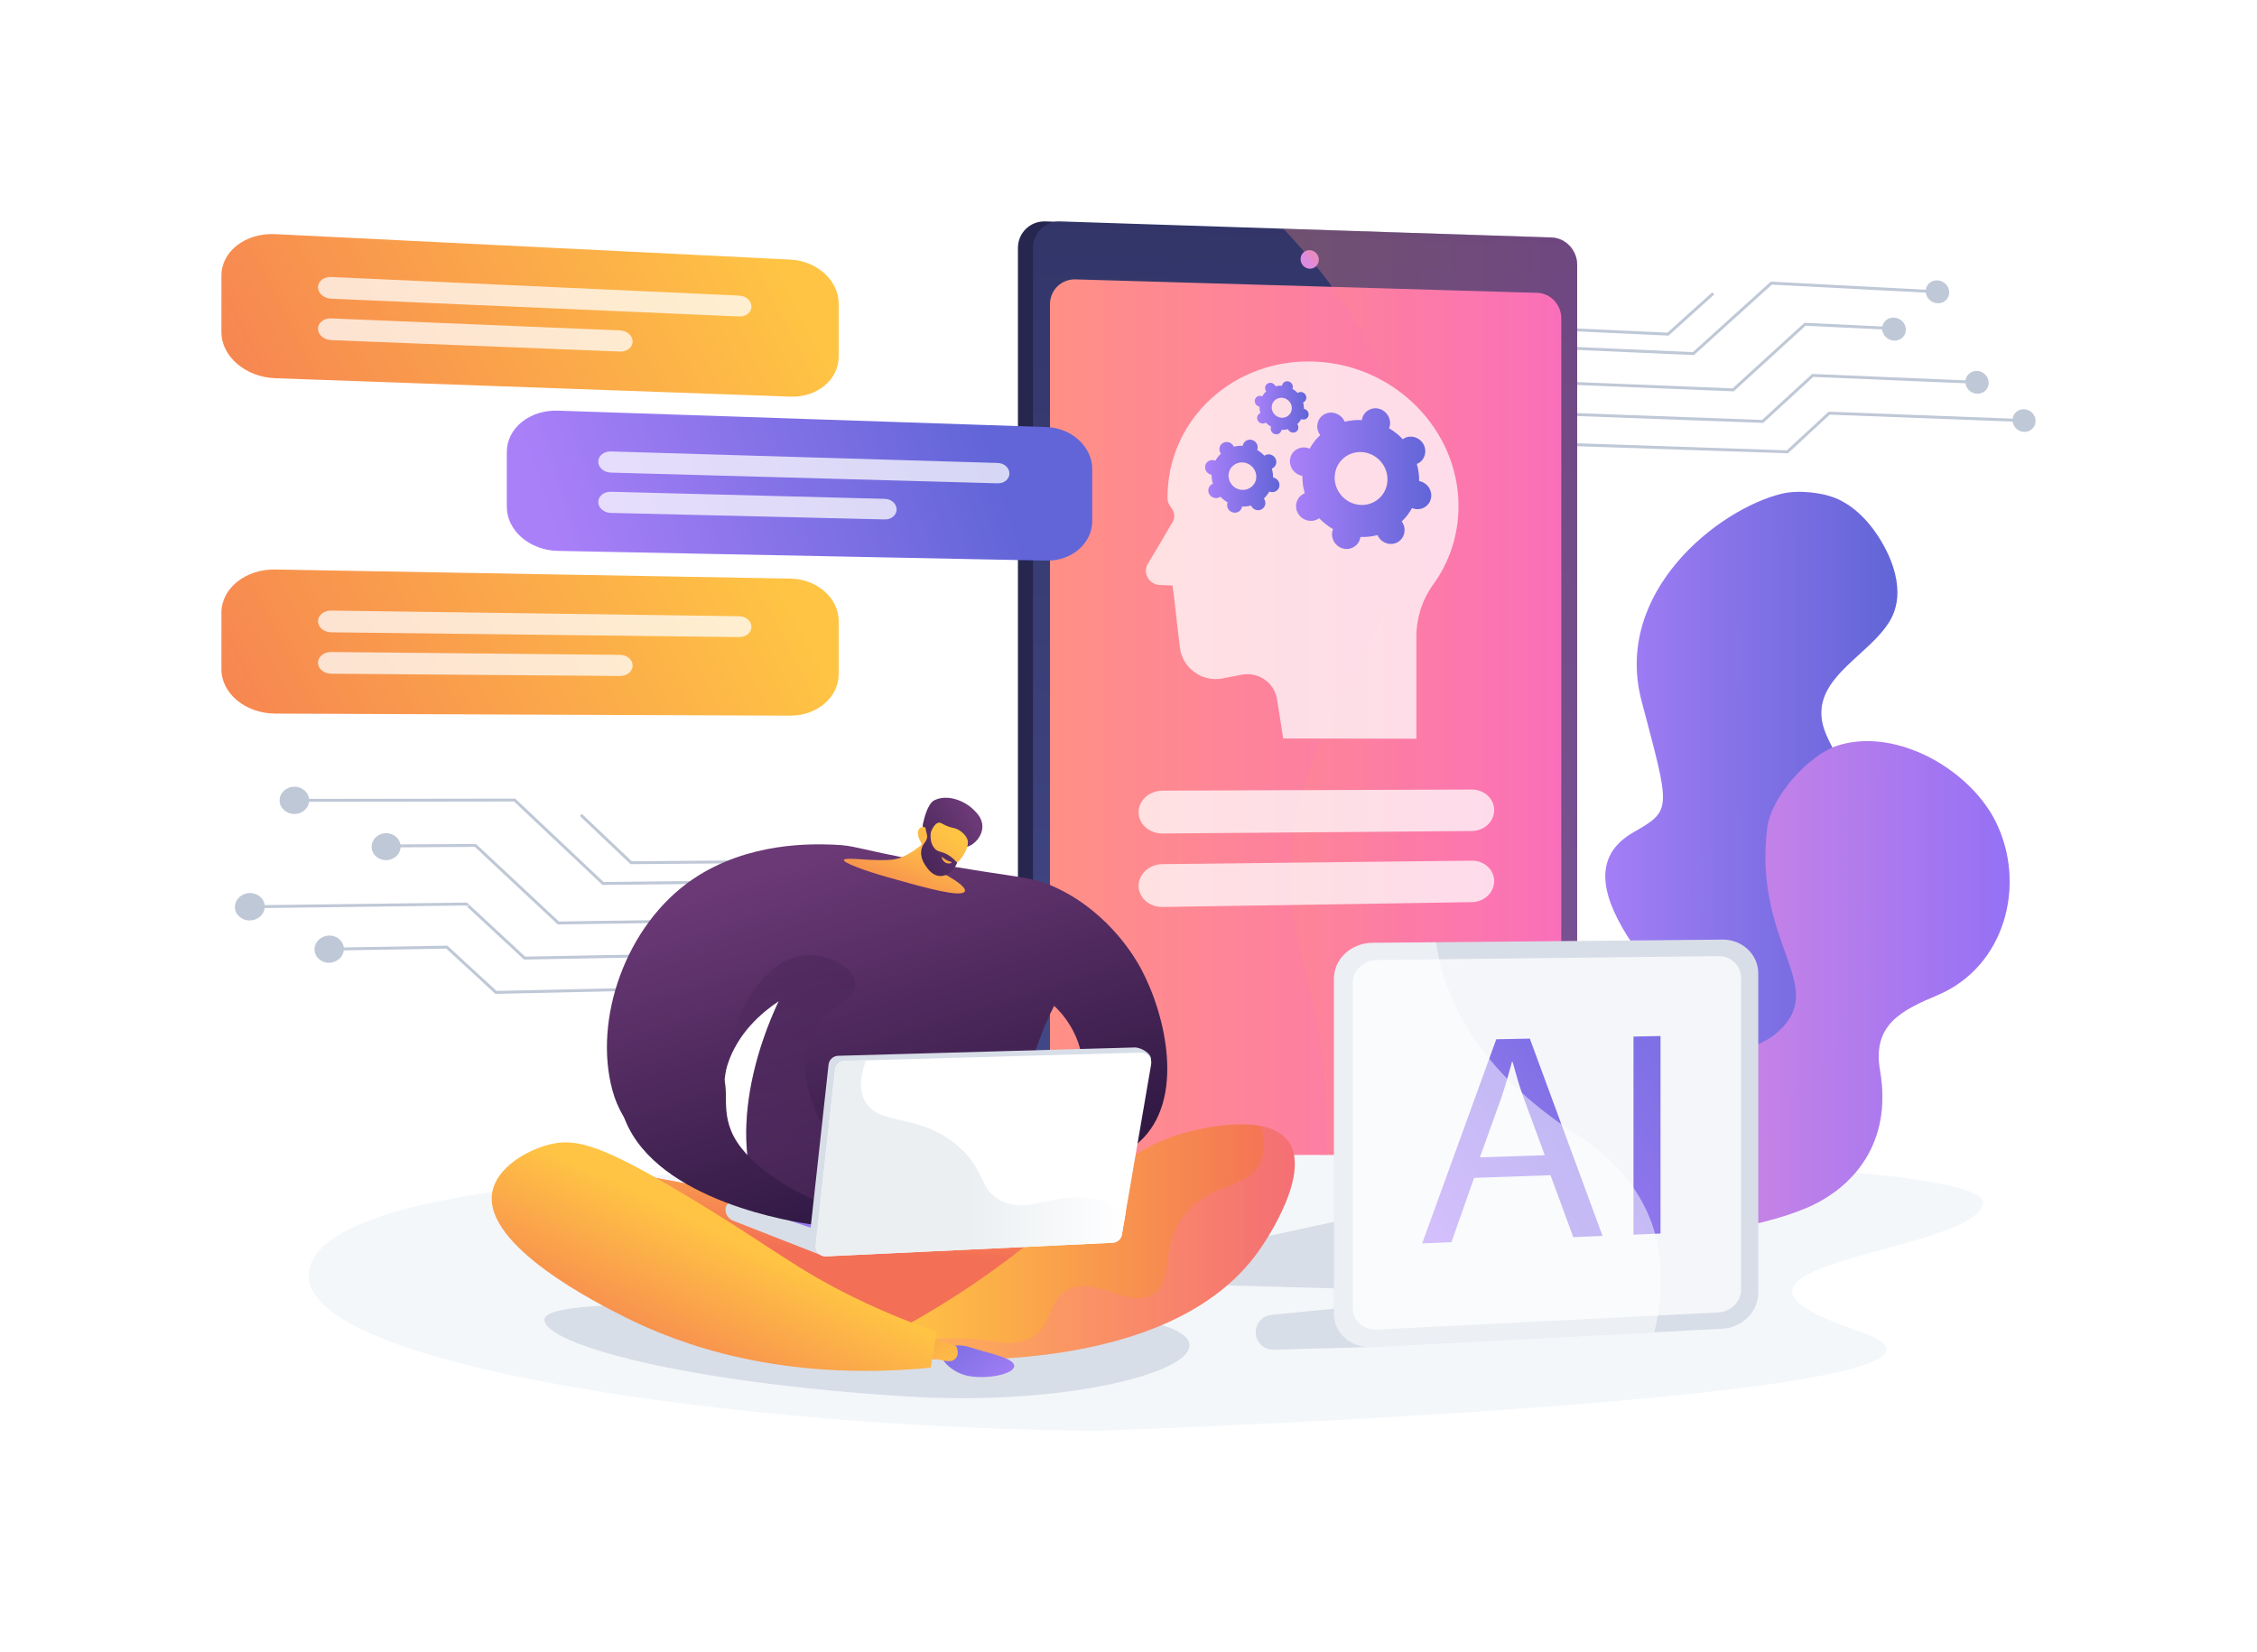 <?xml version="1.0" encoding="utf-8"?>
<!-- Generator: Adobe Illustrator 27.5.0, SVG Export Plug-In . SVG Version: 6.00 Build 0)  -->
<svg version="1.1" xmlns="http://www.w3.org/2000/svg" xmlns:xlink="http://www.w3.org/1999/xlink" x="0px" y="0px"
	 viewBox="0 0 3415 2500" style="enable-background:new 0 0 3415 2500;" xml:space="preserve">
<g id="Background">
	<rect style="fill:#FFFFFF;" width="3415" height="2500"/>
</g>
<g id="Illustration">
	<g id="AI-Enhanced_Chatbots_for_Customer_Support_1_">
		<g>
			<g>
				<polygon style="fill:#BFC8D6;" points="2563.05,537.301 2349.695,527.913 2349.888,523.508 2561.435,532.816 2679.323,426.196 
					2919.753,438.735 2919.523,443.139 2680.922,430.695 				"/>
				<path style="fill:#BFC8D6;" d="M2949.264,442.482c0,9.558-7.946,16.903-17.761,16.403c-9.829-0.5-17.808-8.675-17.808-18.258
					c0-9.584,7.979-16.926,17.808-16.401C2941.318,424.751,2949.264,432.924,2949.264,442.482z"/>
			</g>
			<g>
				<polygon style="fill:#BFC8D6;" points="2623.16,592.156 2349.703,581.159 2349.88,576.753 2621.526,587.677 2730.295,488.442 
					2872.031,495.216 2871.82,499.621 2731.914,492.934 				"/>
				<path style="fill:#BFC8D6;" d="M2883.72,498.879c0,9.605-8.024,17.018-17.935,16.558c-9.926-0.461-17.982-8.642-17.982-18.273
					c0-9.63,8.057-17.043,17.982-16.556C2875.696,481.095,2883.72,489.274,2883.72,498.879z"/>
			</g>
			<g>
				<polygon style="fill:#BFC8D6;" points="2667.821,639.941 2339.309,627.832 2339.47,623.426 2666.171,635.468 2741.965,565.83 
					2995.47,576.519 2995.285,580.925 2743.604,570.313 				"/>
				<path style="fill:#BFC8D6;" d="M3009.035,579.298c0,9.516-7.876,16.908-17.604,16.51c-9.742-0.398-17.65-8.456-17.65-17.997
					c0-9.541,7.908-16.932,17.65-16.508C3001.159,561.726,3009.035,569.782,3009.035,579.298z"/>
			</g>
			<polygon style="fill:#BFC8D6;" points="2524.563,507.853 2352.325,499.929 2352.527,495.525 2522.959,503.365 2590.743,442.373 
				2593.693,445.651 			"/>
			<g>
				<polygon style="fill:#BFC8D6;" points="2705.271,685.922 2377.422,674.905 2377.57,670.498 2703.609,681.454 2766.888,622.942 
					3051.932,633.789 3051.764,638.195 2768.543,627.418 				"/>
				<path style="fill:#BFC8D6;" d="M3080,637.063c0,9.466-7.792,16.852-17.417,16.498c-9.639-0.354-17.463-8.335-17.463-17.825
					c0-9.49,7.824-16.876,17.463-16.497C3072.208,619.618,3080,627.597,3080,637.063z"/>
			</g>
		</g>
		<g>
			<g>
				<g>
					<g>
						<linearGradient id="SVGID_1_" gradientUnits="userSpaceOnUse" x1="2535.366" y1="1652.04" x2="1831.035" y2="1051.214">
							<stop  offset="0" style="stop-color:#444B8C"/>
							<stop  offset="0.996" style="stop-color:#26264F"/>
						</linearGradient>
						<path style="fill:url(#SVGID_1_);" d="M2363.596,400.626v1471.872c0,22.011-18.804,26.748-40.127,27.445l-730.85,37.797
							l-11.072,0.362c-22.719,0.743-41.339-17.282-41.339-40.057V375.079c0-22.775,18.62-40.8,41.339-40.057l15.026,0.491
							l733.525,57.051C2351.421,393.262,2363.596,378.615,2363.596,400.626z"/>
						
							<linearGradient id="SVGID_00000165950466908995349210000006250079103906658492_" gradientUnits="userSpaceOnUse" x1="-880.722" y1="2879.24" x2="1714.739" y2="2975.789" gradientTransform="matrix(0 -1 1 0 -932.032 981.323)">
							<stop  offset="0" style="stop-color:#444B8C"/>
							<stop  offset="0.996" style="stop-color:#26264F"/>
						</linearGradient>
						<path style="fill:url(#SVGID_00000165950466908995349210000006250079103906658492_);" d="M2386.365,400.626v1471.872
							c0,22.011-17.417,40.59-38.74,41.287l-743.309,24.317c-22.719,0.743-41.339-17.282-41.339-40.057V375.079
							c0-22.775,18.62-40.8,41.339-40.057l743.309,24.317C2368.947,360.036,2386.365,378.615,2386.365,400.626z"/>
						
							<linearGradient id="SVGID_00000091702433718948810290000002151899143454316707_" gradientUnits="userSpaceOnUse" x1="1588.68" y1="1164.128" x2="2362.307" y2="1164.128">
							<stop  offset="0" style="stop-color:#FF9085"/>
							<stop  offset="1" style="stop-color:#FB6FBB"/>
						</linearGradient>
						<path style="fill:url(#SVGID_00000091702433718948810290000002151899143454316707_);" d="M2362.307,481.541v1363.515
							c0,20.55-16.277,37.875-36.202,38.501l-698.945,21.956c-21.149,0.665-38.48-16.152-38.48-37.372V460.199
							c0-21.219,17.331-38.076,38.48-37.459l698.945,20.382C2346.03,443.703,2362.307,460.991,2362.307,481.541z"/>
					</g>
					<path style="fill:#DE8BDF;" d="M1995.498,392.991c0,7.756-6.178,13.856-13.803,13.625c-7.63-0.231-13.819-6.713-13.819-14.477
						c0-7.765,6.189-13.865,13.819-13.625C1989.32,378.754,1995.498,385.235,1995.498,392.991z"/>
				</g>
				
					<linearGradient id="SVGID_00000028290429350563522920000013463324461008812448_" gradientUnits="userSpaceOnUse" x1="1941.855" y1="1135.684" x2="2386.364" y2="1135.684">
					<stop  offset="0" style="stop-color:#FF9085"/>
					<stop  offset="1" style="stop-color:#FB6FBB"/>
				</linearGradient>
				<path style="opacity:0.3;fill:url(#SVGID_00000028290429350563522920000013463324461008812448_);" d="M2386.364,399.786
					c0-21.842-17.328-39.746-39.158-40.46l-405.351-13.261C2092.21,505.4,2126.017,639.08,2129.876,730.434
					c11.015,260.759-213.624,374.367-171.856,659.537c11.451,78.177,36.774,127.274,46.666,262.322
					c8.432,115.134-0.382,210.431-9.163,273.01l352.102-11.519c21.322-0.697,38.739-19.276,38.739-41.287V399.786z"/>
			</g>
			<g>
				<path style="opacity:0.74;fill:#FFFFFF;" d="M1774.058,885.955l-19.127-0.743c-16.408-0.638-26.448-18.299-18.18-32.019
					c11.453-19.006,26.087-43.512,37.547-63.453c3.569-6.211,3.174-13.99-1.084-19.989c-3.313-4.668-6.726-8.79-6.726-16.713
					c0-119.306,101.159-211.438,223.858-205.878c120.454,5.458,216.495,103.346,216.495,218.728
					c0,44.476-14.187,85.381-38.433,118.81c-16.508,22.76-25.311,50.426-25.311,78.927v154.204l-201.509-0.401l-9.295-59.167
					c-3.959-25.202-28.391-42.209-53.692-37.283l-28.549,5.598c-30.936,6.066-60.89-15.345-64.713-46.392
					C1779.556,933.214,1775.689,894.032,1774.058,885.955z"/>
				
					<linearGradient id="SVGID_00000124842745840735497540000015835237017584116366_" gradientUnits="userSpaceOnUse" x1="1951.69" y1="724.241" x2="2165.611" y2="724.241">
					<stop  offset="0" style="stop-color:#AA80F9"/>
					<stop  offset="0.996" style="stop-color:#6165D7"/>
				</linearGradient>
				<path style="fill:url(#SVGID_00000124842745840735497540000015835237017584116366_);" d="M2149.793,728.553
					c-0.846-0.251-1.69-0.43-2.534-0.572c0.117-8.848-1.096-17.577-3.508-25.932c0.783-0.314,1.556-0.664,2.311-1.083
					c10.114-5.616,13.517-18.596,7.612-29.008c-5.911-10.421-18.921-14.345-29.068-8.748c-0.757,0.417-1.464,0.888-2.145,1.383
					c-5.987-6.413-12.935-12.017-20.688-16.566c0.316-0.789,0.602-1.599,0.825-2.446c2.993-11.357-3.834-23.369-15.266-26.838
					c-11.452-3.476-23.192,2.932-26.204,14.323c-0.224,0.849-0.377,1.702-0.494,2.554c-8.899-0.464-17.647,0.429-25.986,2.559
					c-0.344-0.809-0.724-1.611-1.172-2.395c-6.021-10.533-19.272-14.53-29.608-8.911c-10.352,5.629-13.843,18.761-7.788,29.315
					c0.451,0.786,0.953,1.523,1.481,2.234c-6.271,5.855-11.686,12.714-15.998,20.429c-0.812-0.349-1.643-0.669-2.511-0.926
					c-11.643-3.452-23.578,3.062-26.641,14.561c-3.064,11.505,3.92,23.61,15.582,27.028c0.869,0.255,1.737,0.437,2.604,0.582
					c-0.12,8.968,1.125,17.813,3.602,26.272c-0.803,0.321-1.597,0.678-2.372,1.105c-10.402,5.738-13.911,18.934-7.826,29.458
					c6.079,10.514,19.42,14.357,29.787,8.599c0.772-0.428,1.494-0.91,2.188-1.416c6.099,6.414,13.161,11.99,21.025,16.483
					c-0.32,0.799-0.61,1.617-0.836,2.472c-3.034,11.474,3.883,23.463,15.433,26.768c11.53,3.299,23.307-3.309,26.323-14.75
					c0.225-0.852,0.377-1.707,0.494-2.561c8.891,0.343,17.606-0.666,25.892-2.899c0.341,0.801,0.718,1.595,1.163,2.37
					c5.968,10.402,19.064,14.174,29.242,8.442c10.162-5.724,13.582-18.766,7.648-29.148c-0.443-0.774-0.936-1.499-1.453-2.198
					c6.149-5.856,11.447-12.688,15.661-20.345c0.793,0.34,1.604,0.649,2.451,0.897c11.342,3.324,22.927-3.176,25.894-14.509
					C2167.878,743.808,2161.116,731.911,2149.793,728.553z M2049.382,762.48c-21.407-6.243-34.243-28.573-28.611-49.84
					c5.628-21.248,27.539-33.289,48.88-26.93c21.272,6.339,33.96,28.58,28.399,49.713
					C2092.483,756.574,2070.719,768.703,2049.382,762.48z"/>
				
					<linearGradient id="SVGID_00000159437631375191298910000012441600521532987017_" gradientUnits="userSpaceOnUse" x1="1823.347" y1="720.56" x2="1935.951" y2="720.56">
					<stop  offset="0" style="stop-color:#AA80F9"/>
					<stop  offset="0.996" style="stop-color:#6165D7"/>
				</linearGradient>
				<path style="fill:url(#SVGID_00000159437631375191298910000012441600521532987017_);" d="M1927.564,722.863
					c-0.448-0.13-0.896-0.224-1.343-0.299c0.062-4.609-0.581-9.157-1.858-13.509c0.415-0.164,0.824-0.346,1.224-0.564
					c5.36-2.93,7.164-9.697,4.033-15.118c-3.133-5.424-10.022-7.453-15.391-4.529c-0.4,0.218-0.775,0.464-1.135,0.722
					c-3.166-3.331-6.837-6.239-10.933-8.595c0.167-0.411,0.318-0.833,0.436-1.273c1.581-5.912-2.024-12.148-8.057-13.93
					c-6.038-1.785-12.223,1.566-13.809,7.487c-0.118,0.441-0.198,0.884-0.26,1.327c-4.683-0.227-9.284,0.25-13.667,1.367
					c-0.181-0.419-0.38-0.834-0.616-1.24c-3.163-5.455-10.119-7.504-15.539-4.573c-5.425,2.933-7.254,9.741-4.082,15.201
					c0.236,0.406,0.5,0.788,0.776,1.156c-3.285,3.04-6.121,6.597-8.378,10.596c-0.425-0.18-0.86-0.345-1.314-0.477
					c-6.09-1.778-12.328,1.602-13.928,7.551c-1.6,5.952,2.048,12.212,8.143,13.981c0.454,0.132,0.908,0.226,1.362,0.301
					c-0.063,4.642,0.589,9.221,1.884,13.601c-0.42,0.166-0.836,0.35-1.241,0.57c-5.439,2.963-7.272,9.787-4.092,15.239
					c3.179,5.449,10.159,7.456,15.588,4.489c0.404-0.221,0.782-0.47,1.146-0.731c3.196,3.331,6.899,6.232,11.024,8.573
					c-0.168,0.413-0.32,0.837-0.438,1.28c-1.592,5.943,2.037,12.173,8.103,13.911c6.06,1.737,12.254-1.667,13.841-7.602
					c0.118-0.442,0.199-0.886,0.26-1.329c4.681,0.195,9.273-0.314,13.641-1.459c0.18,0.417,0.379,0.83,0.614,1.234
					c3.148,5.419,10.062,7.407,15.439,4.445c5.373-2.959,7.182-9.742,4.043-15.155c-0.234-0.403-0.494-0.781-0.768-1.146
					c3.252-3.04,6.056-6.59,8.286-10.573c0.42,0.177,0.849,0.339,1.298,0.47c6.008,1.744,12.15-1.632,13.724-7.538
					C1937.154,730.821,1933.567,724.616,1927.564,722.863z M1874.551,740.451c-11.251-3.257-17.99-14.843-15.034-25.869
					c2.955-11.021,14.47-17.282,25.704-13.993c11.215,3.283,17.913,14.845,14.976,25.835
					C1897.259,737.419,1885.784,743.703,1874.551,740.451z"/>
				
					<linearGradient id="SVGID_00000085952541258956740630000001970059862755370151_" gradientUnits="userSpaceOnUse" x1="1898.503" y1="617.027" x2="1980.069" y2="617.027">
					<stop  offset="0" style="stop-color:#AA80F9"/>
					<stop  offset="0.996" style="stop-color:#6165D7"/>
				</linearGradient>
				<path style="fill:url(#SVGID_00000085952541258956740630000001970059862755370151_);" d="M1973.981,618.986
					c-0.325-0.098-0.65-0.169-0.974-0.225c0.045-3.357-0.421-6.672-1.349-9.849c0.301-0.117,0.598-0.247,0.888-0.404
					c3.89-2.105,5.2-7.024,2.927-10.989c-2.274-3.967-7.273-5.481-11.168-3.379c-0.29,0.156-0.562,0.333-0.823,0.52
					c-2.296-2.442-4.959-4.578-7.928-6.314c0.121-0.298,0.231-0.605,0.316-0.925c1.146-4.296-1.468-8.853-5.841-10.18
					c-4.376-1.328-8.857,1.08-10.006,5.381c-0.085,0.32-0.143,0.642-0.188,0.964c-3.392-0.189-6.724,0.135-9.898,0.927
					c-0.131-0.306-0.275-0.609-0.446-0.906c-2.289-3.983-7.324-5.507-11.246-3.402c-3.925,2.106-5.247,7.047-2.953,11.033
					c0.171,0.297,0.361,0.575,0.561,0.844c-2.376,2.193-4.427,4.765-6.06,7.66c-0.307-0.133-0.622-0.255-0.95-0.354
					c-4.403-1.325-8.912,1.098-10.069,5.414c-1.156,4.317,1.48,8.887,5.886,10.207c0.328,0.099,0.657,0.17,0.984,0.227
					c-0.045,3.374,0.425,6.706,1.362,9.898c-0.304,0.118-0.604,0.25-0.897,0.408c-3.932,2.122-5.257,7.072-2.958,11.053
					c2.298,3.98,7.345,5.483,11.272,3.358c0.293-0.158,0.566-0.337,0.829-0.525c2.313,2.443,4.992,4.574,7.977,6.303
					c-0.121,0.3-0.231,0.607-0.317,0.928c-1.152,4.312,1.475,8.866,5.865,10.17c4.387,1.303,8.873-1.134,10.023-5.441
					c0.086-0.321,0.144-0.644,0.188-0.966c3.391,0.171,6.718-0.169,9.884-0.975c0.13,0.304,0.274,0.607,0.444,0.902
					c2.282,3.964,7.294,5.456,11.193,3.335c3.897-2.12,5.21-7.048,2.933-11.009c-0.17-0.295-0.359-0.572-0.557-0.839
					c2.359-2.194,4.393-4.762,6.011-7.648c0.305,0.132,0.616,0.253,0.941,0.35c4.36,1.306,8.819-1.116,9.961-5.408
					C1980.942,624.837,1978.338,620.297,1973.981,618.986z M1935.546,631.479c-8.146-2.436-13.023-10.903-10.884-18.905
					c2.139-8,10.476-12.492,18.613-10.04c8.127,2.45,12.983,10.903,10.854,18.887
					C1951.999,629.407,1943.683,633.913,1935.546,631.479z"/>
			</g>
			<g>
				<path style="opacity:0.74;fill:#FFFFFF;" d="M1759.011,1261.23l468.005-3.757c18.693-0.15,33.81-14.288,33.81-31.579
					s-15.118-31.253-33.81-31.186l-468.005,1.683c-20.003,0.072-36.256,14.681-36.256,32.63S1739.008,1261.39,1759.011,1261.23z"/>
				<path style="opacity:0.74;fill:#FFFFFF;" d="M2227.015,1302.344l-468.005,5.239c-20.003,0.224-36.256,14.956-36.256,32.905
					c0,17.949,16.254,32.245,36.256,31.933l468.005-7.312c18.693-0.292,33.81-14.545,33.81-31.836
					C2260.826,1315.982,2245.708,1302.135,2227.015,1302.344z"/>
			</g>
		</g>
		<g>
			<path style="fill:#F4F7FA;" d="M1661.768,2165c0,0,1454.847-48.929,1150.638-150.856
				c-304.209-101.928,177.41-116.725,188.134-193.353c10.724-76.628-1117.276-81.856-1428.432-65.806
				c-311.157,16.05-1052.12,7.19-1102.645,160.316C418.939,2068.427,1148.301,2162.795,1661.768,2165z"/>
			<path style="fill:#D8DEE8;" d="M1604.316,1938.102l656.51,18.201l-337.011,33.286c-20.738,2.048-31.101,26.133-18.33,42.6v0
				c5.179,6.677,13.233,10.483,21.681,10.245l148.626-4.192l423.274-128.231l-153.049-131.694L1604.316,1938.102z"/>
			<path style="fill:#D8DEE8;" d="M1130.951,1979.474c0,0-308.953-18.995-307.197,17.878
				c1.756,36.873,210.207,94.816,549.335,115.886c339.128,21.07,598.995-93.06,286.453-126.421
				C1347,1953.455,1130.951,1979.474,1130.951,1979.474z"/>
		</g>
		<g>
			<g>
				<polygon style="fill:#BFC8D6;" points="911.55,1339.047 777.796,1212.822 460.334,1213.264 460.328,1208.854 779.547,1208.41 
					913.284,1334.619 1141.614,1332.202 1141.661,1336.611 				"/>
				<path style="fill:#BFC8D6;" d="M423.048,1211.111c0,11.415,10.036,20.641,22.395,20.606
					c12.338-0.035,22.325-9.289,22.325-20.668c0-11.38-9.986-20.605-22.325-20.606
					C433.084,1190.442,423.048,1199.696,423.048,1211.111z"/>
			</g>
			<g>
				<polygon style="fill:#BFC8D6;" points="843.981,1398.84 718.425,1281.477 576.744,1282.371 576.716,1277.961 720.154,1277.056 
					845.692,1394.404 1141.605,1390.006 1141.67,1394.416 				"/>
				<path style="fill:#BFC8D6;" d="M562.275,1281.313c0,11.304,9.84,20.39,21.96,20.295c12.099-0.095,21.891-9.307,21.891-20.575
					c0-11.269-9.793-20.355-21.891-20.296C572.115,1260.797,562.275,1270.009,562.275,1281.313z"/>
			</g>
			<g>
				<polygon style="fill:#BFC8D6;" points="792.96,1452.001 704.698,1370.14 373.018,1374.338 372.962,1369.928 706.405,1365.708 
					794.654,1447.559 1152.449,1440.889 1152.53,1445.298 				"/>
				<path style="fill:#BFC8D6;" d="M355.437,1372.356c0,11.47,10.131,20.625,22.608,20.449c12.456-0.176,22.537-9.587,22.537-21.02
					c0-11.433-10.081-20.589-22.537-20.449C365.568,1351.474,355.437,1360.886,355.437,1372.356z"/>
			</g>
			<polygon style="fill:#BFC8D6;" points="954.164,1307.662 877.348,1234.769 880.384,1231.57 955.909,1303.237 1138.866,1301.714 
				1138.903,1306.123 			"/>
			<g>
				<polygon style="fill:#BFC8D6;" points="749.625,1503.926 675.212,1435.401 511.787,1438.227 511.712,1433.819 676.9,1430.961 
					751.305,1499.478 1112.52,1491.417 1112.619,1495.825 				"/>
				<path style="fill:#BFC8D6;" d="M475.882,1436.643c0,11.373,9.961,20.406,22.229,20.176c12.247-0.23,22.16-9.606,22.16-20.944
					c0-11.337-9.913-20.371-22.16-20.177C485.843,1415.893,475.882,1425.27,475.882,1436.643z"/>
			</g>
		</g>
		<g>
			<g>
				
					<linearGradient id="SVGID_00000113343518511679978560000017216816174125028015_" gradientUnits="userSpaceOnUse" x1="2394.562" y1="1330.054" x2="2876.747" y2="1330.054" gradientTransform="matrix(1 0 0 1 -5.908 0.391)">
					<stop  offset="0" style="stop-color:#AA80F9"/>
					<stop  offset="0.996" style="stop-color:#6165D7"/>
				</linearGradient>
				<path style="fill:url(#SVGID_00000113343518511679978560000017216816174125028015_);" d="M2859.87,938.731
					c-33.694,58.013-132.946,92.19-95.973,174.714c10.725,23.982,27.042,47.481,28.681,74.403
					c1.686,27.621-21.644,46.974-37.334,66.738c-16.437,20.68-28.368,42.395-30.272,69.245
					c-2.843,39.648,23.163,67.292,41.865,99.227c21.644,36.9,5.35,59.965-22.271,87.394
					c-59.146,58.735-21.571,149.865-30.127,222.17c-8.459,71.511-45.841,125.113-112.941,152.71
					c-32.586,13.424-67.557,20.438-102.433,24.68c-26.897,3.277-56.518,1.06-84.332,3.086c-0.025,0.024-0.048-0.006-0.073-0.006
					c-3.977,0.289-7.905,1.127-11.785,1.127h-0.025c-4.82,0-9.569,1.428-14.196,2.44c44.902-9.882,136.971-127.387,122.51-191.643
					c-14.461-64.28-51.433-110.861-7.592-173.959c43.841-63.099-0.458-68.663-42.227-136.148
					c-41.769-67.485-48.204-122.122,10.556-155.72c58.737-33.574,55.314-33.886,11.931-198.503
					c-43.408-164.64,115.689-290.089,212.096-313.612c24.705-6.026,63.268-2.17,86.236,8.797c4.073,1.952,8.026,4.145,11.906,6.628
					c15.546,9.809,29.381,23.499,40.95,39.262C2862.281,838.948,2885.225,895.058,2859.87,938.731z"/>
				
					<linearGradient id="SVGID_00000098930905499441846240000009018541268407451285_" gradientUnits="userSpaceOnUse" x1="2420.641" y1="1337.406" x2="2876.747" y2="1337.406" gradientTransform="matrix(1 0 0 1 -5.908 0.391)">
					<stop  offset="0" style="stop-color:#AA80F9"/>
					<stop  offset="0.996" style="stop-color:#6165D7"/>
				</linearGradient>
				<path style="opacity:0.3;fill:url(#SVGID_00000098930905499441846240000009018541268407451285_);" d="M2859.87,938.731
					c-33.694,58.013-132.946,92.19-95.973,174.714c10.725,23.982,27.042,47.481,28.681,74.403
					c1.686,27.621-21.644,46.974-37.334,66.738c-16.437,20.68-28.368,42.395-30.272,69.245
					c-2.843,39.648,23.163,67.292,41.865,99.227c21.644,36.9,5.35,59.965-22.271,87.394
					c-59.146,58.735-21.571,149.865-30.127,222.17c-8.459,71.511-45.841,125.113-112.941,152.71
					c-32.586,13.424-67.557,20.438-102.433,24.68c-26.897,3.277-56.518,1.06-84.332,3.086c17.353-3.061,35.647-11.69,50.06-18.993
					c46.637-23.691,94.792-53.505,119.111-101.637c12.725-25.186,5.591-37.358-4.989-62.736
					c-16.293-39.142-22.97-82.091-3.062-121.884c19.523-39.021,50.326-76.451,49.192-122.365
					c-1.759-70.69-93.66-119.183-47.746-192.284c28.055-44.637,80.596-73.679,88.864-130.054
					c5.616-38.177-18.534-69.872-30.199-104.265c-12.414-36.562-12.678-76.137-6.218-113.953
					c18.847-110.218,95.66-160.013,164.325-182.427c15.546,9.809,29.381,23.499,40.95,39.262
					C2862.281,838.948,2885.225,895.058,2859.87,938.731z"/>
			</g>
			<g>
				
					<linearGradient id="SVGID_00000130617740244915582020000012733062144742839708_" gradientUnits="userSpaceOnUse" x1="2419.846" y1="1492.55" x2="3046.597" y2="1492.55" gradientTransform="matrix(1 0 0 1 -5.908 0.391)">
					<stop  offset="0.004" style="stop-color:#E38DDD"/>
					<stop  offset="1" style="stop-color:#9571F6"/>
				</linearGradient>
				<path style="fill:url(#SVGID_00000130617740244915582020000012733062144742839708_);" d="M2931.381,1505.919
					c-54.904,23.066-98.793,44.974-86.815,113.858c19.282,110.869-41.769,178.377-110.868,207.879
					c-66.738,28.513-233.885,67.317-311.829-2.507c-2.748-2.434-5.399-5.037-7.93-7.785c17.715-2.627,98.022,62.713,125.329-106
					c27.331-168.713,94.817-89.972,157.964-156.879c63.171-66.883-43.866-130.729-23.306-301.707
					c5.639-46.806,62.833-110.797,106.698-124.679c37.985-12.003,80.092-7.037,118.895,8.749c0.772,0.313,1.567,0.651,2.338,0.964
					c50.904,21.379,95.83,61.291,117.834,105.735C3066.496,1338.146,3034.199,1462.729,2931.381,1505.919z"/>
				
					<linearGradient id="SVGID_00000163753419189377390560000013055101013766531491_" gradientUnits="userSpaceOnUse" x1="2427.775" y1="1500.741" x2="3046.597" y2="1500.741" gradientTransform="matrix(1 0 0 1 -5.908 0.391)">
					<stop  offset="0.004" style="stop-color:#E38DDD"/>
					<stop  offset="1" style="stop-color:#9571F6"/>
				</linearGradient>
				<path style="opacity:0.3;fill:url(#SVGID_00000163753419189377390560000013055101013766531491_);" d="M2931.381,1505.919
					c-54.904,23.066-98.793,44.974-86.815,113.858c19.282,110.869-41.769,178.377-110.868,207.879
					c-66.738,28.513-233.885,67.317-311.829-2.507c33.164,11.713,73.294,19.98,107.59,15.979
					c49.024-5.688,94.383-42.708,122.51-81.657c23.235-32.176,37.985-69.557,60.857-101.975
					c15.859-22.487,39.961-37.068,56.062-59.169c15.666-21.499,25.765-47.408,34.49-72.354
					c10.942-31.261,13.93-64.039,11.978-96.962c-5.278-90.117-54.06-207.903,40.106-268.832c14.34-9.28,30.079-16.582,46.396-22.367
					c50.904,21.379,95.83,61.291,117.834,105.735C3066.496,1338.146,3034.199,1462.729,2931.381,1505.919z"/>
			</g>
		</g>
		<g>
			<g>
				<g>
					
						<linearGradient id="SVGID_00000146478065802651532860000016893283864600737463_" gradientUnits="userSpaceOnUse" x1="1378.601" y1="1695.58" x2="1368.222" y2="1900.569">
						<stop  offset="0" style="stop-color:#FF9085"/>
						<stop  offset="1" style="stop-color:#FB6FBB"/>
					</linearGradient>
					<polygon style="fill:url(#SVGID_00000146478065802651532860000016893283864600737463_);" points="1367.664,1852.924 
						1851.88,1731.806 1876.099,1849.446 1432.812,2054.039 1081.816,1967.336 870.08,1759.443 					"/>
					
						<linearGradient id="SVGID_00000082339982576843413760000014047016390428400274_" gradientUnits="userSpaceOnUse" x1="1378.601" y1="1695.58" x2="1368.222" y2="1900.569">
						<stop  offset="0" style="stop-color:#FFC444"/>
						<stop  offset="0.996" style="stop-color:#F36F56"/>
					</linearGradient>
					<polygon style="fill:url(#SVGID_00000082339982576843413760000014047016390428400274_);" points="1367.664,1852.924 
						1851.88,1731.806 1876.099,1849.446 1432.812,2054.039 1081.816,1967.336 870.08,1759.443 					"/>
				</g>
				<g>
					
						<linearGradient id="SVGID_00000005963499705439727000000011509495750072194950_" gradientUnits="userSpaceOnUse" x1="1352.442" y1="1879.472" x2="1959.112" y2="1879.472">
						<stop  offset="0" style="stop-color:#FFC444"/>
						<stop  offset="0.996" style="stop-color:#F36F56"/>
					</linearGradient>
					<path style="fill:url(#SVGID_00000005963499705439727000000011509495750072194950_);" d="M1352.442,2015.758
						c96.24-51.595,167.317-104.146,215.563-143.868c94.927-78.156,138.472-137.113,234.574-160.411
						c17.177-4.163,115.03-27.885,146.606,15.569c34.961,48.111-33.009,148.717-41.266,160.938
						c-122.779,181.733-435.441,173.252-533.513,167.359C1367.085,2042.148,1359.764,2028.953,1352.442,2015.758z"/>
					
						<linearGradient id="SVGID_00000096020989800491185430000008936827459309757345_" gradientUnits="userSpaceOnUse" x1="1352.441" y1="1880.884" x2="1959.111" y2="1880.884">
						<stop  offset="0" style="stop-color:#FF9085"/>
						<stop  offset="1" style="stop-color:#FB6FBB"/>
					</linearGradient>
					<path style="opacity:0.3;fill:url(#SVGID_00000096020989800491185430000008936827459309757345_);" d="M1949.185,1727.048
						c-9.228-12.698-24.178-19.551-41.059-22.941c5.617,19.45,6.129,37.701-0.89,53.646
						c-19.185,43.582-75.998,30.158-115.901,81.304c-39.191,50.231-12.062,98.643-46.707,119.361
						c-39.708,23.746-88.935-31.731-131.47-5.19c-28.92,18.044-19.923,52.277-53.625,70.924
						c-23.291,12.887-46.122,6.793-72.654,3.459c-30.411-3.821-72.074-4.638-124.371,6.287c3.966,7.148,7.933,14.296,11.901,21.445
						c98.07,5.894,410.732,14.373,533.511-167.359C1916.176,1875.765,1984.147,1775.159,1949.185,1727.048z"/>
				</g>
				<g>
					
						<linearGradient id="SVGID_00000062893608607005111170000000502125020335628429_" gradientUnits="userSpaceOnUse" x1="1524.236" y1="2115.533" x2="1407.471" y2="1970.225">
						<stop  offset="0" style="stop-color:#AA80F9"/>
						<stop  offset="0.996" style="stop-color:#6165D7"/>
					</linearGradient>
					<path style="fill:url(#SVGID_00000062893608607005111170000000502125020335628429_);" d="M1425.202,2042.915
						c0,0,17.634-12.645,43.223-4.028c25.589,8.617,66.222,15.571,66.16,28.083c-0.062,12.512-40.716,20.342-68.81,15.2
						C1438.902,2077.25,1417.766,2053.894,1425.202,2042.915z"/>
					
						<linearGradient id="SVGID_00000013154683084941278800000009206177177159892894_" gradientUnits="userSpaceOnUse" x1="1452.549" y1="2081.026" x2="1291.67" y2="1878.63">
						<stop  offset="0" style="stop-color:#FFC444"/>
						<stop  offset="0.996" style="stop-color:#F36F56"/>
					</linearGradient>
					<path style="fill:url(#SVGID_00000013154683084941278800000009206177177159892894_);" d="M1399.359,2021.558l47.095,15.149
						c0,0,7.65,12.743-2.675,20.825c-10.324,8.082-46.2-9.01-46.2-9.01L1399.359,2021.558z"/>
				</g>
				
					<linearGradient id="SVGID_00000107588210497342266390000002474851934927195816_" gradientUnits="userSpaceOnUse" x1="1106.196" y1="1872.684" x2="972.522" y2="2150.726">
					<stop  offset="0" style="stop-color:#FFC444"/>
					<stop  offset="0.996" style="stop-color:#F36F56"/>
				</linearGradient>
				<path style="fill:url(#SVGID_00000107588210497342266390000002474851934927195816_);" d="M744.767,1804.46
					c-13.905,80.962,160.825,168.544,200.826,188.593c81.522,40.861,234.915,98.545,462.577,76.508
					c3.028-18.164,6.055-36.328,9.082-54.491c-30.075-10.303-74.644-27.05-126.36-52.488
					c-88.261-43.417-121.774-74.423-244.249-148.47c-135.525-81.936-175.003-92.447-215.382-82.307
					C796.732,1740.477,751.228,1766.839,744.767,1804.46z"/>
			</g>
			<g>
				<g>
					
						<linearGradient id="SVGID_00000013156904494225482960000005910567426839829434_" gradientUnits="userSpaceOnUse" x1="1405.854" y1="1802.313" x2="1246.273" y2="1291.137">
						<stop  offset="0" style="stop-color:#311944"/>
						<stop  offset="1" style="stop-color:#6B3976"/>
					</linearGradient>
					<path style="fill:url(#SVGID_00000013156904494225482960000005910567426839829434_);" d="M926.834,1650.502
						c-29.536-106.823,19.219-250.96,121.956-320.458c83.857-56.725,182.113-53.044,212.774-51.896
						c33.562,1.258,30.095,5.615,135.743,25.161c146.671,27.138,160.212,20.558,202.878,41.007
						c80.227,38.449,119.155,108.307,126.44,121.9c37.282,69.564,67.624,198.887-3.187,262.13
						c-40.254,35.953-96.686,35.805-128.442,32.435c-2.162-14.271-4.324-28.543-6.487-42.815
						c6.463-5.006,44.591-35.568,49.301-89.52c5.415-62.005-37.926-102.026-42.814-106.387
						c-15.373,29.675-34.293,74.737-42.814,132.335c-11.001,74.382,0.391,135.546,10.038,171.513
						c-38.789,21.291-102.932,50.181-186.484,59.424c-62.949,6.964-140.889,15.588-190.718-23.353
						c-70.312-54.949-76.256-198.047-6.813-346.987c-25.418,17.026-62.242,47.828-77.518,96.589
						c-2.31,7.372-6.221,21.841-7.785,77.844C1090.093,1790.044,957.444,1761.199,926.834,1650.502z"/>
					
						<linearGradient id="SVGID_00000085218078933343038690000004909582802401331631_" gradientUnits="userSpaceOnUse" x1="1303.509" y1="1380.257" x2="1325.565" y2="1737.042">
						<stop  offset="0" style="stop-color:#311944"/>
						<stop  offset="1" style="stop-color:#6B3976"/>
					</linearGradient>
					<path style="opacity:0.3;fill:url(#SVGID_00000085218078933343038690000004909582802401331631_);" d="M1402.98,1724.453
						c-35.382,4.338-45.012,41.073-77.845,38.922c-71.438-4.677-128.776-128.353-98.602-195.907
						c19.675-44.045,70.965-51.727,67.465-80.439c-2.8-22.974-38.396-40.653-67.465-41.517
						c-45.257-1.343-75.141,38.068-85.628,51.896c-24.507,32.32-29.792,67.806-30.346,90.63
						c17.984-35.281,46.627-58.97,67.644-73.049c-69.443,148.941-63.499,292.039,6.813,346.988
						c49.829,38.939,127.769,30.317,190.718,23.353c67.814-7.502,122.838-27.946,161.901-46.764
						C1499.678,1776.779,1451.334,1718.524,1402.98,1724.453z"/>
				</g>
				<g>
					
						<linearGradient id="SVGID_00000026850704881913384220000006527637144416252811_" gradientUnits="userSpaceOnUse" x1="1112.269" y1="1845.605" x2="1527.343" y2="1845.605">
						<stop  offset="0" style="stop-color:#AA80F9"/>
						<stop  offset="0.996" style="stop-color:#6165D7"/>
					</linearGradient>
					<polygon style="fill:url(#SVGID_00000026850704881913384220000006527637144416252811_);" points="1526.284,1825.219 
						1112.269,1819.039 1222.363,1872.172 1527.343,1852.211 					"/>
					<path style="fill:#D8DEE8;" d="M1097.66,1830.041v0.002c0,7.748,4.847,14.669,12.129,17.317l132.291,51.862l0.604-35.955
						l-130.414-44.228C1104.953,1816.935,1097.66,1822.427,1097.66,1830.041z"/>
				</g>
				
					<linearGradient id="SVGID_00000153666496542415098540000005103382370728000901_" gradientUnits="userSpaceOnUse" x1="1134.559" y1="1887.006" x2="974.978" y2="1375.83">
					<stop  offset="0" style="stop-color:#311944"/>
					<stop  offset="1" style="stop-color:#6B3976"/>
				</linearGradient>
				<path style="fill:url(#SVGID_00000153666496542415098540000005103382370728000901_);" d="M946.852,1579.322
					c31.948-30.239,110.324-11.193,139.562,32.257c21.523,31.984,3.71,58.304,19.461,98.602
					c19.296,49.367,92.079,94.001,136.808,108.857c-7.001,15.074-4.941,18.978-11.942,34.051
					c-28.454-3.554-234.132-35.06-284.446-157.179C943.674,1689.547,912.593,1611.75,946.852,1579.322z"/>
				<g>
					<path style="fill:#D8DEE8;" d="M1253.665,1610.99l-29.183,265.715c-1.007,9.168,11.829,22.827,21.042,22.391l428.115-26.283
						c7.033-0.333,12.891-5.511,14.083-12.452l53.733-256.631c1.604-9.341-15.184-18.986-24.657-18.72l-448.635,12.615
						C1260.671,1597.836,1254.483,1603.54,1253.665,1610.99z"/>
					<path style="fill:#FFFFFF;" d="M1263.449,1618.738l-29.182,265.715c-1.007,9.169,6.416,17.067,15.629,16.632l433.528-20.523
						c7.034-0.333,12.891-5.511,14.082-12.451l44.291-257.806c1.605-9.34-5.742-17.812-15.215-17.545l-448.636,12.614
						C1270.455,1605.583,1264.267,1611.289,1263.449,1618.738z"/>
					
						<linearGradient id="SVGID_00000047026724202525479850000007080532387847613333_" gradientUnits="userSpaceOnUse" x1="1234.175" y1="1752.781" x2="1703.618" y2="1752.781">
						<stop  offset="0.494" style="stop-color:#EBEFF2"/>
						<stop  offset="1" style="stop-color:#FFFFFF"/>
					</linearGradient>
					<path style="fill:url(#SVGID_00000047026724202525479850000007080532387847613333_);" d="M1518.016,1818.299
						c-37.854-16.044-24.494-46.639-69.194-84.763c-58.97-50.293-119.077-28.483-140.12-67.465
						c-6.553-12.142-9.681-31.034,1.732-61.611l-32.487,0.914c-7.492,0.21-13.679,5.916-14.498,13.365l-29.183,265.715
						c-1.006,9.167,6.417,17.067,15.63,16.632l433.528-20.523c7.034-0.332,12.891-5.51,14.082-12.451l6.112-35.575
						c-13.154-7.32-28.873-13.976-47.212-17.697C1592.804,1801.938,1561.597,1836.768,1518.016,1818.299z"/>
				</g>
			</g>
			<g>
				
					<linearGradient id="SVGID_00000042715566136231479380000003671136882873676176_" gradientUnits="userSpaceOnUse" x1="1393.031" y1="1265.87" x2="1337.242" y2="1399.502">
					<stop  offset="0" style="stop-color:#FFC444"/>
					<stop  offset="0.996" style="stop-color:#F36F56"/>
				</linearGradient>
				<path style="fill:url(#SVGID_00000042715566136231479380000003671136882873676176_);" d="M1413.716,1260.509
					c0,0-33.482,36.206-61.274,39.975c-27.792,3.769-67.957-3.614-74.877,0c-6.92,3.613,34.904,18.493,68.076,27.591
					c33.172,9.1,93.4,27.276,110.052,23.296c16.651-3.982-18.197-25.332-31.997-30.991c-13.8-5.661,5.952-34.736,5.952-34.736
					L1413.716,1260.509z"/>
				<g>
					
						<linearGradient id="SVGID_00000000905240978787350760000011786909694886742188_" gradientUnits="userSpaceOnUse" x1="-1374.236" y1="208.797" x2="-1434.784" y2="55.015" gradientTransform="matrix(-0.794 -0.607 -0.607 0.794 359.743 314.868)">
						<stop  offset="0" style="stop-color:#311944"/>
						<stop  offset="1" style="stop-color:#6B3976"/>
					</linearGradient>
					<path style="fill:url(#SVGID_00000000905240978787350760000011786909694886742188_);" d="M1463.395,1281.242
						c12.107-3.338,23.166-16.929,23.029-31.013c-0.119-12.117-8.627-20.387-13.719-25.338
						c-14.756-14.35-40.404-23.332-58.997-13.899c-11.018,5.591-16.047,30.966-17.161,35.365c-1.26,4.977,0.683,8.514,1.22,13.422
						c0.742,6.807,1.829,17.558,3.41,35.356c3.113-2.496,7.172-5.422,12.149-8.156c1.914-1.05,9.471-5.1,17.64-6.991
						C1447.338,1276.197,1451.919,1284.408,1463.395,1281.242z"/>
					
						<linearGradient id="SVGID_00000008124411565866195290000013688212879153090199_" gradientUnits="userSpaceOnUse" x1="2594.185" y1="217.123" x2="2591.4" y2="441.476" gradientTransform="matrix(0.83 0.557 -0.557 0.83 -598.052 -367.062)">
						<stop  offset="0" style="stop-color:#FFC444"/>
						<stop  offset="0.996" style="stop-color:#F36F56"/>
					</linearGradient>
					<path style="fill:url(#SVGID_00000008124411565866195290000013688212879153090199_);" d="M1394.226,1275.839
						c0,0-2.808,25.672,19.456,40.625c19.934,13.386,55.505-27.039,50.341-45.414c-1.724-6.13-8.861-13.62-16.87-16.849
						c-4.73-1.907-7.293-1.306-14.961-4.571c-7.073-3.012-8.236-4.949-11.169-4.822c-3.67,0.159-8.838,3.496-14.707,18.803
						c-0.797-6.455-4.059-11.212-8.26-12.131c-0.67-0.145-2.657-0.262-4.426,0.515
						C1387.23,1254.814,1386.887,1264.443,1394.226,1275.839z"/>
					
						<linearGradient id="SVGID_00000017504063607647094340000011201016812952915605_" gradientUnits="userSpaceOnUse" x1="-1392.73" y1="216.166" x2="-1453.344" y2="62.217" gradientTransform="matrix(-0.794 -0.607 -0.607 0.794 359.743 314.868)">
						<stop  offset="0" style="stop-color:#311944"/>
						<stop  offset="1" style="stop-color:#6B3976"/>
					</linearGradient>
					<path style="fill:url(#SVGID_00000017504063607647094340000011201016812952915605_);" d="M1422.126,1241.599
						c0.389,1.388-5.041,2.65-8.973,7.322c-7.634,9.072-6.813,27.65,2.14,36.07c5.294,4.977,9.528,2.737,19.768,9.031
						c6.341,3.897,10.646,8.402,13.201,11.438c-4.952,12.584-15.657,20.688-26.201,20.149c-11.356-0.581-18.42-10.976-21.374-15.322
						c-1.976-2.909-8.321-12.21-6.761-23.398c1.624-11.659,9.916-13.051,8.842-22.612c-0.542-4.822-3.13-8.723-2.424-16.707
						c0.192-2.168,0.564-3.931,0.851-5.087C1410.091,1241.066,1421.561,1239.59,1422.126,1241.599z"/>
					
						<linearGradient id="SVGID_00000090973323238525669380000011529159444379817394_" gradientUnits="userSpaceOnUse" x1="-1452.051" y1="123.408" x2="-1448.899" y2="151.506" gradientTransform="matrix(-0.794 -0.607 -0.607 0.794 359.743 314.868)">
						<stop  offset="0" style="stop-color:#FFC444"/>
						<stop  offset="1" style="stop-color:#F36F56"/>
					</linearGradient>
					<path style="fill:url(#SVGID_00000090973323238525669380000011529159444379817394_);" d="M1438.432,1303.968
						c0,0-5.75-1.018-12.528-6.873c-0.33-0.284-0.787-0.475-0.969-0.331c-0.68,0.546,1.544,7.061,6.638,9.109
						c3.618,1.455,8.1,0.422,8.251-0.602C1439.889,1304.838,1439.184,1304.36,1438.432,1303.968z"/>
				</g>
			</g>
		</g>
		<g>
			<g>
				
					<linearGradient id="SVGID_00000178171402964702503440000013095438416914150057_" gradientUnits="userSpaceOnUse" x1="1134.261" y1="309.543" x2="136.947" y2="815.635">
					<stop  offset="0" style="stop-color:#FFC444"/>
					<stop  offset="0.996" style="stop-color:#F36F56"/>
				</linearGradient>
				<path style="fill:url(#SVGID_00000178171402964702503440000013095438416914150057_);" d="M1195.948,600.178l-779.447-27.874
					C371.592,570.697,335,539.429,335,502.472v-85.296c0-36.957,36.592-65.109,81.501-62.891l779.447,38.509
					c40.413,1.996,73.017,31.825,73.017,66.633v80.336C1268.965,574.572,1236.361,601.623,1195.948,600.178z"/>
				<path style="opacity:0.74;fill:#FFFFFF;" d="M501.06,451.996l617.578,26.878c10.152,0.442,18.372-6.264,18.372-14.978
					c0-8.714-8.22-16.153-18.372-16.616L501.06,419.125c-11.004-0.502-19.937,6.459-19.937,15.547
					C481.124,443.761,490.056,451.518,501.06,451.996z"/>
				<path style="opacity:0.74;fill:#FFFFFF;" d="M501.06,514.665l437.354,17.31c10.394,0.411,18.809-6.403,18.809-15.219v0
					c0-8.817-8.415-16.314-18.809-16.747L501.06,481.794c-11.004-0.458-19.937,6.538-19.937,15.626v0
					C481.124,506.508,490.056,514.23,501.06,514.665z"/>
			</g>
			<g>
				
					<linearGradient id="SVGID_00000021107372453871946890000016355151473972463027_" gradientUnits="userSpaceOnUse" x1="1139.356" y1="802.166" x2="126.769" y2="1316.007">
					<stop  offset="0" style="stop-color:#FFC444"/>
					<stop  offset="0.996" style="stop-color:#F36F56"/>
				</linearGradient>
				<path style="fill:url(#SVGID_00000021107372453871946890000016355151473972463027_);" d="M1195.948,1082.902l-779.447-3.12
					c-44.909-0.18-81.501-30.286-81.501-67.243v-85.297c0-36.957,36.592-66.271,81.501-65.479l779.447,13.755
					c40.413,0.713,73.017,29.506,73.017,64.314v80.336C1268.965,1054.977,1236.361,1083.064,1195.948,1082.902z"/>
				<path style="opacity:0.74;fill:#FFFFFF;" d="M1118.638,932.459l-617.578-8.541c-11.004-0.152-19.937,7.092-19.937,16.181l0,0
					c0,9.089,8.932,16.561,19.937,16.691l617.578,7.264c10.152,0.119,18.372-6.848,18.372-15.562v0
					C1137.01,939.778,1128.79,932.6,1118.638,932.459z"/>
				<path style="opacity:0.74;fill:#FFFFFF;" d="M938.414,990.911l-437.354-4.324c-11.004-0.109-19.937,7.17-19.937,16.259
					c0,9.089,8.932,16.526,19.937,16.612l437.354,3.42c10.394,0.081,18.809-7,18.809-15.817S948.808,991.014,938.414,990.911z"/>
			</g>
			<g>
				
					<linearGradient id="SVGID_00000001648150607045358810000001898768091528566932_" gradientUnits="userSpaceOnUse" x1="846.106" y1="853.727" x2="1496.213" y2="642.479">
					<stop  offset="0" style="stop-color:#AA80F9"/>
					<stop  offset="0.996" style="stop-color:#6165D7"/>
				</linearGradient>
				<path style="fill:url(#SVGID_00000001648150607045358810000001898768091528566932_);" d="M1583.284,848.319l-739.261-14.744
					c-42.535-0.848-77.187-30.693-77.187-66.657v-83.003c0-35.963,34.653-63.954,77.187-62.525l739.261,24.831
					c38.382,1.289,69.352,29.831,69.352,63.757v78.298C1652.636,822.201,1621.666,849.085,1583.284,848.319z"/>
				<path style="opacity:0.74;fill:#FFFFFF;" d="M1509.874,700.567l-585.745-17.439c-10.426-0.31-18.889,6.609-18.889,15.456
					c0,8.846,8.463,16.252,18.889,16.541l585.745,16.227c9.639,0.267,17.444-6.4,17.444-14.891
					C1527.318,707.969,1519.513,700.854,1509.874,700.567z"/>
				<path style="opacity:0.74;fill:#FFFFFF;" d="M1338.816,754.84l-414.687-10.711c-10.426-0.269-18.889,6.684-18.889,15.53
					c0,8.846,8.463,16.219,18.889,16.466l414.687,9.853c9.861,0.234,17.847-6.538,17.847-15.127
					C1356.662,762.263,1348.677,755.094,1338.816,754.84z"/>
			</g>
		</g>
		<g>
			<path style="fill:#D8DEE8;" d="M2018.404,1987.27v-506.051c0-29.802,26.394-54.207,58.82-54.509l529.04-4.932
				c29.938-0.279,54.113,22.575,54.113,51.045v483.426c0,28.469-24.174,52.808-54.112,54.367l-529.041,27.552
				C2044.798,2039.856,2018.404,2017.072,2018.404,1987.27z"/>
			<path style="opacity:0.74;fill:#FFFFFF;" d="M2600.029,1985.946l-516.087,25.941c-20.456,1.028-37.082-13.374-37.082-32.17
				v-492.691c0-18.797,16.626-34.219,37.082-34.447l516.087-5.748c18.952-0.211,34.278,14.231,34.278,32.257v472.496
				C2634.306,1969.61,2618.981,1984.993,2600.029,1985.946z"/>
			<g>
				
					<linearGradient id="SVGID_00000019647944688392989110000002174910876216643731_" gradientUnits="userSpaceOnUse" x1="2130.733" y1="1874.326" x2="2774.371" y2="1413.591">
					<stop  offset="0" style="stop-color:#AA80F9"/>
					<stop  offset="0.716" style="stop-color:#6165D7"/>
				</linearGradient>
				<path style="fill:url(#SVGID_00000019647944688392989110000002174910876216643731_);" d="M2230.361,1782.314l-34.236,97.333
					l-44.262,1.83l112.083-308.855l50.803-1.005l110.015,298.579l-44.277,1.83l-34.472-93.708L2230.361,1782.314z
					 M2337.372,1748.082l-31.788-86.277c-7.246-19.622-12.079-37.519-16.916-54.978l-0.969,0.021
					c-4.841,18.138-10.169,36.752-16.474,55.405l-32.089,89.01L2337.372,1748.082z"/>
				
					<linearGradient id="SVGID_00000039819431504950894140000000468791976715877248_" gradientUnits="userSpaceOnUse" x1="2199.982" y1="1926.596" x2="2814.17" y2="1486.942">
					<stop  offset="0" style="stop-color:#AA80F9"/>
					<stop  offset="0.996" style="stop-color:#6165D7"/>
				</linearGradient>
				<path style="fill:url(#SVGID_00000039819431504950894140000000468791976715877248_);" d="M2512.473,1567.705v298.865
					l-40.892,1.69v-299.746L2512.473,1567.705z"/>
			</g>
			<path style="opacity:0.5;fill:#FFFFFF;" d="M2385.423,1716.614c-151.318-97.399-200.469-207.13-212.565-290.795l-97.067,0.905
				c-31.638,0.295-57.387,24.103-57.387,53.176v508.691c0,29.073,25.749,51.3,57.387,49.652l427.348-22.256
				C2527.591,1915.656,2515.641,1800.43,2385.423,1716.614z"/>
		</g>
	</g>
</g>
</svg>
